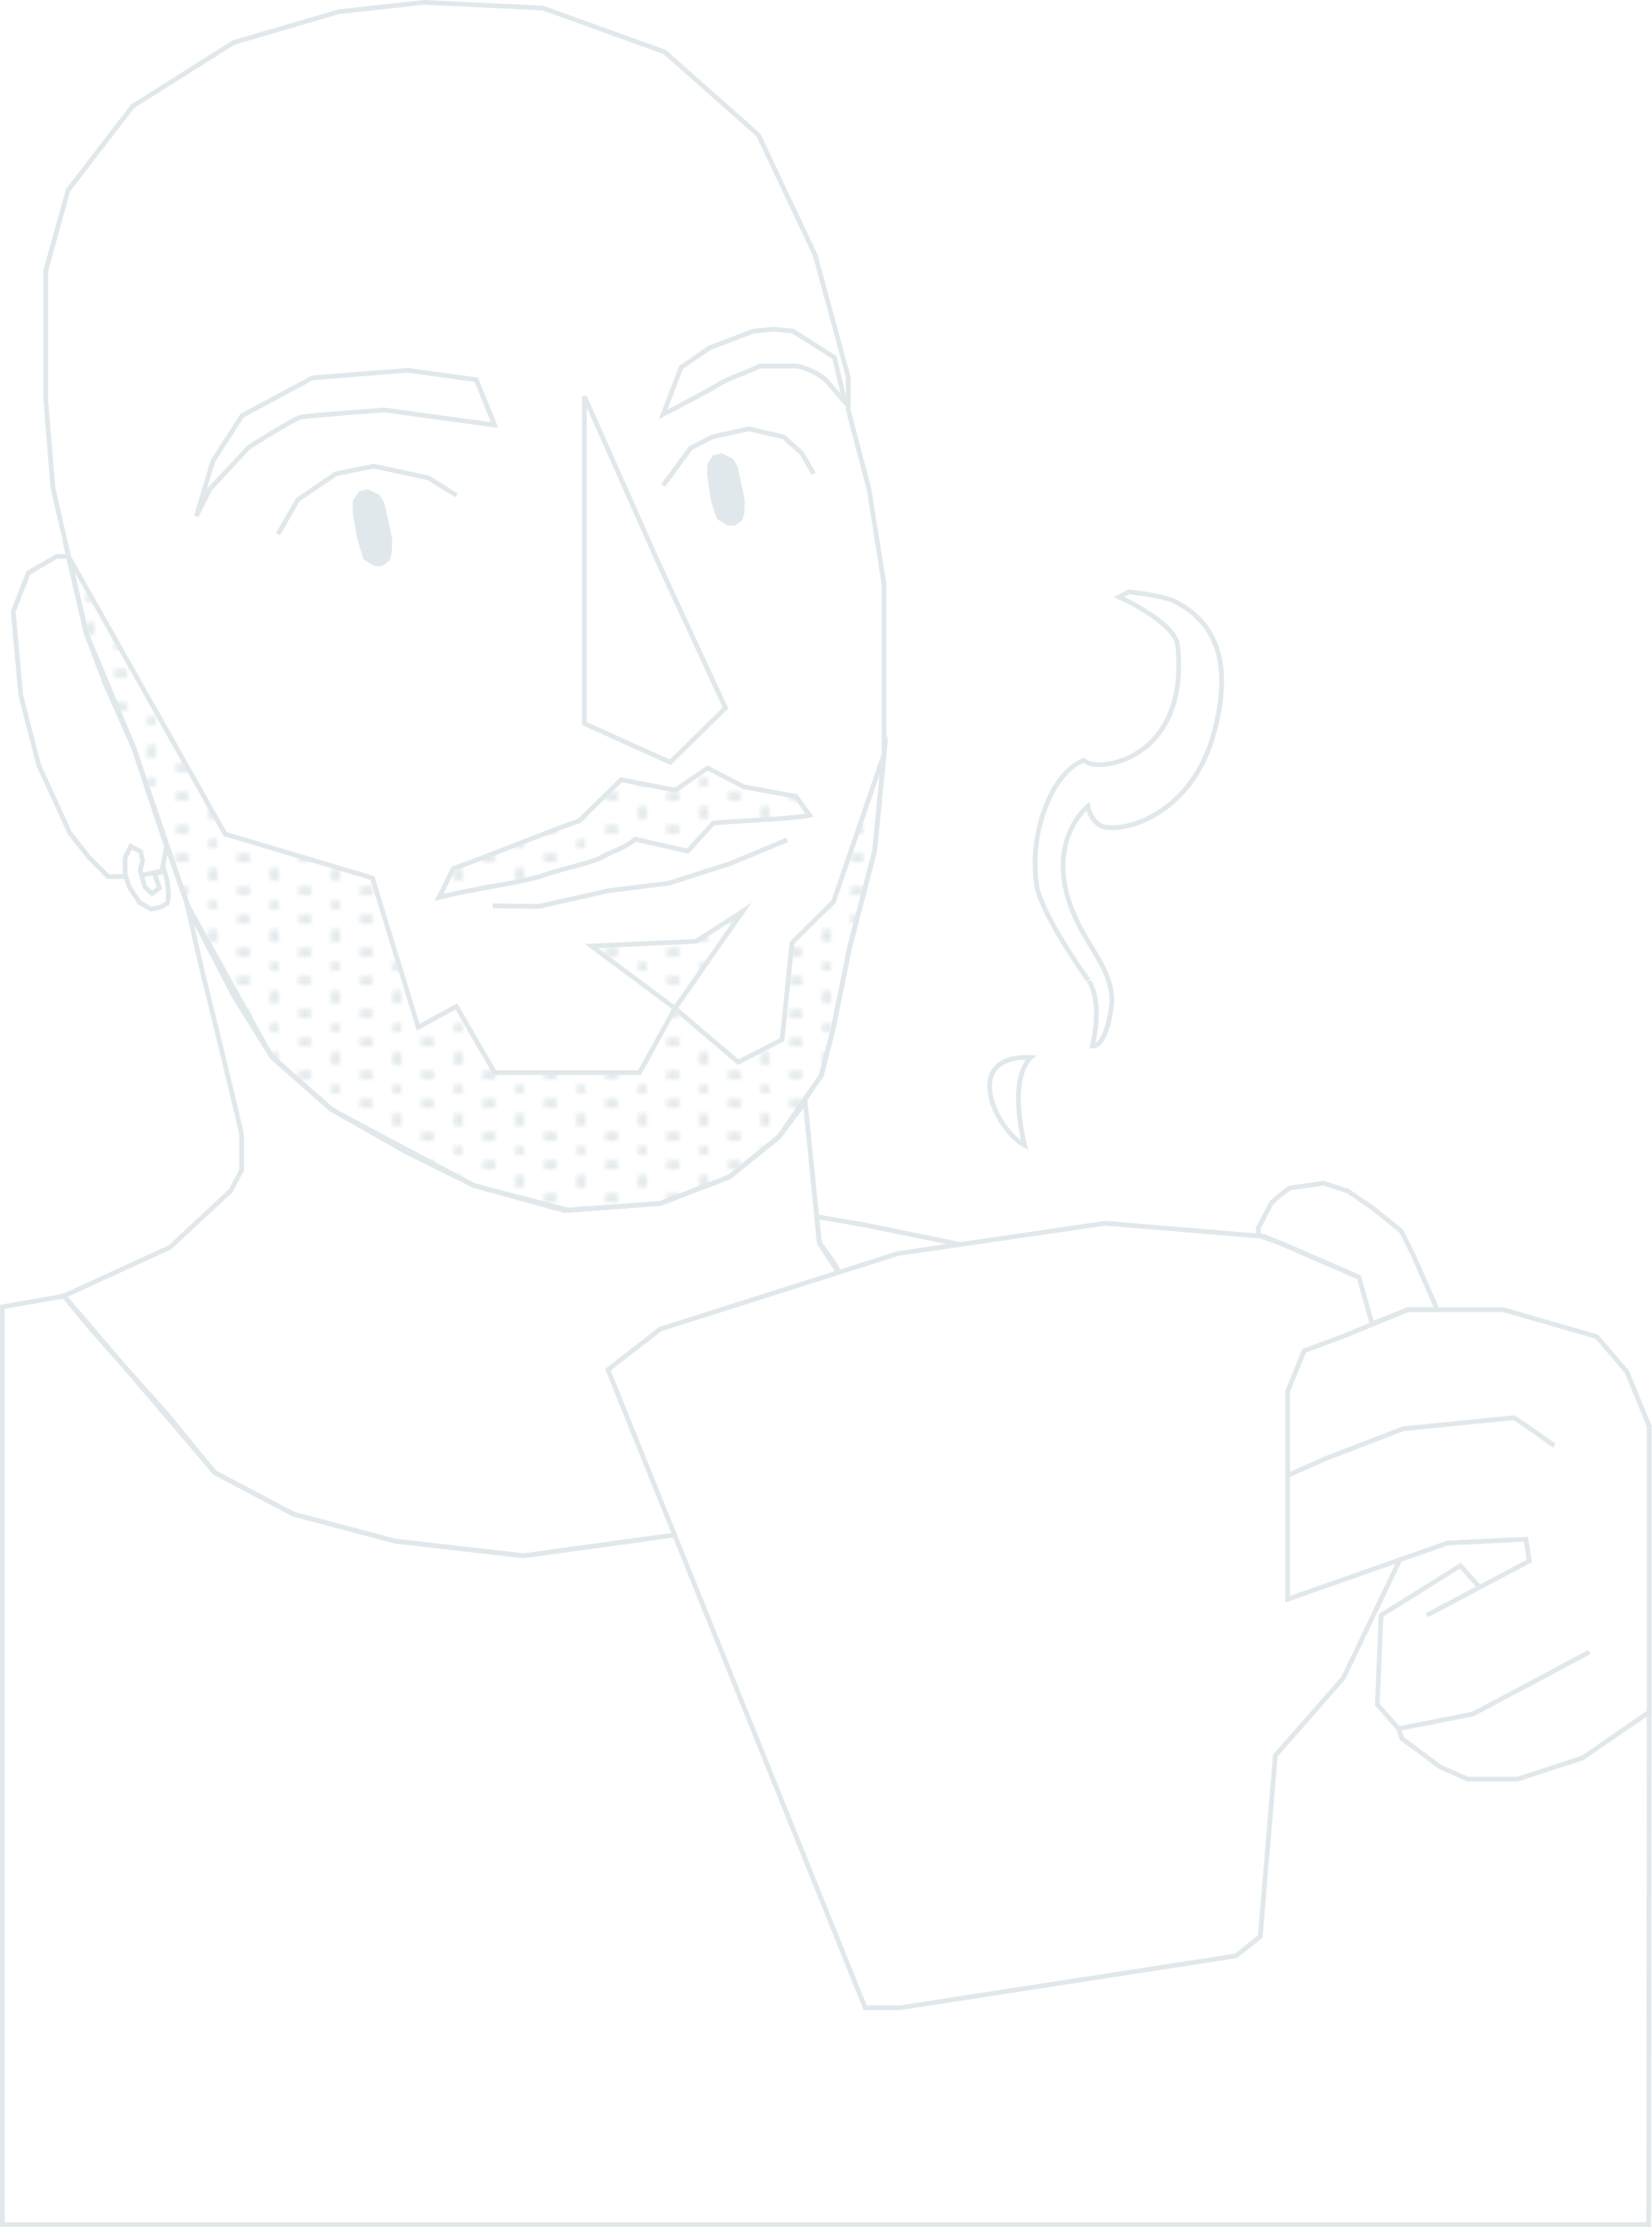 <?xml version="1.0" encoding="utf-8"?>
<!-- Generator: Adobe Illustrator 24.0.1, SVG Export Plug-In . SVG Version: 6.00 Build 0)  -->
<svg version="1.1" id="Layer_1" xmlns="http://www.w3.org/2000/svg" xmlns:xlink="http://www.w3.org/1999/xlink" x="0px" y="0px"
	 viewBox="0 0 350 471.5" style="enable-background:new 0 0 350 471.5;" xml:space="preserve">
<style type="text/css">
	.st0{fill:none;}
	.st1{fill:#E1E8EB;}
	.st2{fill:none;stroke:#E1E8EB;stroke-miterlimit:10;}
	.st3{fill:#FFFFFF;stroke:#E1E8EB;stroke-miterlimit:10;}
	.st4{fill:url(#New_Pattern);stroke:#E1E8EB;stroke-miterlimit:10;}
</style>
<pattern  y="471.5" width="12.1" height="12.1" patternUnits="userSpaceOnUse" id="New_Pattern" viewBox="1 -13.2 12.1 12.1" style="overflow:visible;">
	<g>
		<rect x="1" y="-13.2" class="st0" width="12.1" height="12.1"/>
		<circle class="st1" cx="13.2" cy="-4.1" r="1"/>
		<circle class="st1" cx="7.1" cy="-1" r="1"/>
		<circle class="st1" cx="1" cy="-4.1" r="1"/>
		<circle class="st1" cx="13.2" cy="-10.1" r="1"/>
		<circle class="st1" cx="7.1" cy="-7.1" r="1"/>
		<circle class="st1" cx="1" cy="-10.1" r="1"/>
		<circle class="st1" cx="7.1" cy="-13.2" r="1"/>
	</g>
</pattern>
<title>avatar</title>
<polygon class="st2" points="89.9,0.5 115,1.7 140.8,11 160.7,28.6 172.7,54 179.7,79.8 179.7,86.8 184.1,103.5 187.3,123.7 
	187.3,140.1 187.3,159.7 185.3,180.2 180,200.6 176.5,217.9 174,227.7 165.1,240.7 154.5,249.2 139.9,254.8 120.3,256.2 100.4,251 
	86.1,243.9 70.3,234.9 57.7,223.8 50.1,211.8 40.1,192.7 33.4,173.7 28.4,158.5 22.3,144.8 18.3,134.2 11.2,103.2 9.7,84.8 
	9.7,57.3 14.4,40.3 28.1,22.5 49.5,9 71.7,2.5 "/>
<path class="st2" d="M136.4,325.9l-25.5,3.5l-27.2-3.1l-21.5-5.7l-16.7-8.8l-10.4-12.7l-11.3-12.6l-4.5-5.1l-5.8-7L36,264.1l12.9-12
	l2.3-4.4v-7.3c0-0.9-8.5-35.4-8.5-35.4l-3-13.2l9.8,19l8.1,13l12.6,11.1l30.2,16.1l19.2,5.3l20.3-1.5l14.6-5.6l10.5-8.5l5.6-7.3
	l3,29.8c0,0,4,4.9,4,6.2"/>
<polygon class="st2" points="35.3,179.2 34.3,184.4 28.9,185.6 22.9,185.6 18.9,181.6 14.8,176.4 8.2,162 4.4,147.2 2.8,129.5 
	6,121.3 12,117.8 14.5,117.8 18.3,134.2 28.4,158.5 "/>
<polyline class="st2" points="177.6,269.4 173.6,263.2 173,257.6 182.9,259.3 203.5,263.5 "/>
<polyline class="st2" points="349.4,362.5 349.3,471 0.5,471 0.5,276.7 13.6,274.4 45.5,311.8 62.2,320.6 83.7,326.3 110.9,329.4 
	142.9,325 "/>
<polyline class="st2" points="287.8,270.4 267.9,261.8 234.2,259 190.3,265.4 139.9,281.4 128.8,290 183.3,425.1 190.7,425.1 
	261.9,414.1 267,410 270.2,371.7 284.6,355.3 296.6,330.2 "/>
<polyline class="st2" points="349.4,301.9 349.4,339 349.4,362.5 344.3,366 335.3,372.2 321.5,376.7 311,376.7 305.1,374.1 
	297,368.1 296.3,366 291.8,360.9 292.6,342 309.4,331.5 313.5,336.1 "/>
<polyline class="st2" points="302.3,342 324,330.5 323.3,325.9 306.7,326.7 272.8,338.6 272.8,294.6 276.3,286 284.4,283 
	288.3,281.4 298.2,277.3 318.5,277.3 338.3,283 344.7,290.5 349.5,302.2 "/>
<path class="st2" d="M329.3,306.1c0,0-8.2-5.9-8.6-5.9s-23.4,2.3-23.4,2.3l-16.4,6.3l-8.1,3.6"/>
<path class="st2" d="M324,333.4"/>
<path class="st2" d="M272.8,343"/>
<path class="st2" d="M266.6,261.6V260l2.8-5.4c0,0,3.6-3.1,4-3.1s7-1,7-1l5.2,1.7l5.4,3.7l5.9,4.8l2.6,5.2l5,11.4h-6.2l-7.6,3
	l-2.8-9.9l-16.3-7.1L266.6,261.6z"/>
<path class="st3" d="M27.7,179.2l-1.2,2.4v3.6l1,2.8l2.1,3.1l2.4,1.4l2-0.4c0,0,1.3-0.8,1.4-0.8c0.2-0.7,0.3-1.4,0.3-2.1
	c0-0.2-0.3-2.8-0.3-2.8l-0.8-2.8l-0.2,1l-1.7,0.4l1.1,3l-1.6,1.2c0,0-1.3-1.2-1.5-1.4c-0.4-1.2-0.7-2.3-1-3.5c0,0,0.4-1.6,0.5-2
	l-0.4-2L27.7,179.2z"/>
<polyline class="st2" points="123.8,83.9 139,118.1 153.7,149.9 142,161.4 123.8,153.2 123.8,83.9 "/>
<path class="st2" d="M100.9,80.4l3.9,9.6l-23.4-3.2c0,0-16.1,1.2-17.6,1.5s-11.1,6.4-11.1,6.4l-8.2,8.8l-2.9,5.8l3.5-11.7l6.2-9.6
	l14.9-8l20.2-1.6L100.9,80.4z"/>
<path class="st2" d="M144.3,77.8l-3.8,9.9c3.3-1.6,10.8-5.7,11.4-6.1c1.6-1.2,7.2-3.1,9.1-4.1h7.9c2.2,0.5,4.3,1.5,6,2.9l4.1,4.7
	l-2.2-9.4l-8.8-5.6l-4.1-0.4l-4.2,0.4l-9.3,3.5L144.3,77.8z"/>
<path class="st1" d="M75.7,114.2l1.3,4.2c0,0,2,1.3,2.3,1.4c0.5,0.1,1.1,0.1,1.6,0.1l1.6-1.2c0.2-0.5,0.4-1.1,0.5-1.7l0.1-2.7
	c0-0.5-1.6-7.6-1.6-7.6c-0.3-0.7-0.7-1.3-1.1-1.9c-0.2-0.1-2.4-1.2-2.4-1.2l-1.9,0.4l-1.3,1.9l-0.1,2.4L75.7,114.2z"/>
<path class="st1" d="M150.6,106l1.3,3.9c0,0,1.9,1.2,2.2,1.3c0.5,0.1,1,0.1,1.6,0.1l1.5-1.1c0.2-0.5,0.4-1.1,0.5-1.6l0.1-2.5
	c0-0.4-1.5-7.2-1.5-7.2c-0.3-0.7-0.7-1.3-1.1-1.8c-0.2-0.1-2.3-1.1-2.3-1.1l-1.8,0.4l-1.2,1.8l-0.1,2.3L150.6,106z"/>
<polyline class="st2" points="58.9,113.1 63.1,105.8 71.2,100.3 79.2,98.7 90.8,101.2 96.7,104.9 "/>
<polyline class="st2" points="140.5,102.8 146.3,94.9 150.9,92.5 158.6,90.8 166,92.5 169.8,95.9 172.4,100.3 "/>
<polyline class="st2" points="166.8,177.8 154.8,182.8 141.7,187 128.8,188.6 114.2,191.9 104.4,191.8 "/>
<polygon class="st4" points="14.5,117.8 47.7,176.6 78.9,185.9 88.6,217.5 96.7,213.1 104.8,227.1 135.5,227.1 143,213.5 
	156.4,224.9 165.7,220.1 167.8,199.6 176.6,190.9 187.3,159.7 185.3,180.2 180,200.6 176.5,217.9 174,227.7 165,240.7 154.5,249.2 
	139.9,254.8 119.6,256.3 100.4,251 86.1,243.9 70.2,234.9 57.6,223.8 39.8,191.8 28.4,158.5 18.3,134.2 "/>
<path class="st4" d="M131.6,165.1l11.5,2.2l6.8-4.7l7.7,4l11,2l2.9,4c-3.9,0.9-18.1,1.3-20.4,1.7c-1.5,1.6-3.9,4.3-5.4,5.9
	l-11.1-2.5c-2.2,1.8-5,2.6-7.7,4.1c-4.5,1.7-8,2.1-12.5,3.8c-7.5,1.9-13.8,2.5-21.4,4.4c1.1-2.1,2-4.1,3-6.1
	c9.6-3.4,17.1-6.7,26.7-10.1L131.6,165.1z"/>
<polygon class="st4" points="125.3,200.3 143,213.5 157.4,192.9 147.5,199.3 "/>
<path class="st2" d="M72.9,236.3"/>
<path class="st2" d="M86,209.1"/>
<path class="st2" d="M100.9,220.4"/>
<path class="st2" d="M82.7,241.5"/>
<path class="st2" d="M96.7,213.1"/>
<path class="st2" d="M96.7,249"/>
<path class="st2" d="M104.8,227.1"/>
<path class="st2" d="M110.5,253"/>
<path class="st2" d="M118.4,227.1"/>
<path class="st2" d="M125.3,256.2"/>
<path class="st2" d="M132.3,227.1"/>
<path class="st2" d="M160.7,244.3"/>
<path class="st2" d="M165.6,219.8"/>
<path class="st2" d="M150.5,250.8"/>
<path class="st2" d="M156.1,224.9"/>
<path class="st2" d="M170.6,233.4"/>
<path class="st2" d="M176.8,190.7"/>
<path class="st2" d="M141.1,211.7"/>
<path class="st2" d="M153.4,194.4"/>
<path class="st2" d="M160.1,175.8"/>
<path class="st2" d="M162.9,168.6"/>
<path class="st2" d="M152.4,177.4"/>
<path class="st2" d="M156.1,168.2"/>
<path class="st2" d="M143,180.7"/>
<path class="st2" d="M150.9,163.3"/>
<path class="st2" d="M137.3,178.2"/>
<path class="st2" d="M142.7,165.8"/>
<path class="st2" d="M127.9,181.6"/>
<path class="st2" d="M135,165.6"/>
<path class="st2" d="M118.3,184.2"/>
<path class="st2" d="M122.3,175"/>
<path class="st2" d="M109.9,186.4"/>
<path class="st2" d="M113.8,177.6"/>
<path class="st2" d="M100.9,188.2"/>
<path class="st2" d="M104.2,180.7"/>
<path class="st2" d="M76.3,115.7"/>
<path class="st2" d="M79.3,104.8"/>
<path class="st2" d="M79.3,120.2"/>
<path class="st2" d="M82.2,109.3"/>
<path class="st2" d="M149.5,104.8"/>
<path class="st2" d="M152.4,94"/>
<path class="st2" d="M156.9,102.8"/>
<path class="st2" d="M157.6,107.8"/>
<path class="st2" d="M149.8,98.1"/>
<path class="st2" d="M153.2,111.4"/>
<path class="st2" d="M156.1,100.5"/>
<path class="st2" d="M156.1,110.4"/>
<path class="st2" d="M150.3,104.1"/>
<path class="st2" d="M82.6,111.9"/>
<path class="st2" d="M77.3,103.9"/>
<path class="st2" d="M83,117.8"/>
<path class="st2" d="M74.9,105.9"/>
<path class="st2" d="M80.2,119.5"/>
<path class="st2" d="M75.3,112.1"/>
<polyline class="st2" points="336.7,349.8 312.1,362.9 296.3,366 "/>
<path class="st2" d="M301.1,333.4"/>
<path class="st2" d="M219.7,187.9c-0.8-5.1-0.4-10.3,1.2-15.3c3.4-10.4,8.8-11.6,8.8-11.6c2.4,2.8,22.4,0.2,19.8-24.3
	c-0.5-5-12.4-10.3-12.4-10.3l2.1-1.1c0.5,0.1,7.2,0.8,9.6,2c10,5,12,14.8,8.3,28.2c-4.4,15.9-17.4,20.7-23.2,19.6
	c-2.9-0.9-3.4-4.4-3.4-4.4s-11.1,8.8-1.1,26.7c2.5,4.4,6.8,10,6.1,15.5c-1.2,9.3-4.1,8.6-4.1,8.6s2.4-8.7-0.7-13.8
	C230.8,207.9,221.2,194.6,219.7,187.9z"/>
<path class="st2" d="M218.4,223.9c-5,4.9-1.3,18.6-1.3,18.6C211,239.3,203.4,223.3,218.4,223.9z"/>
<path class="st2" d="M137.9,254.6"/>
<path class="st2" d="M147.2,217.1"/>
</svg>
